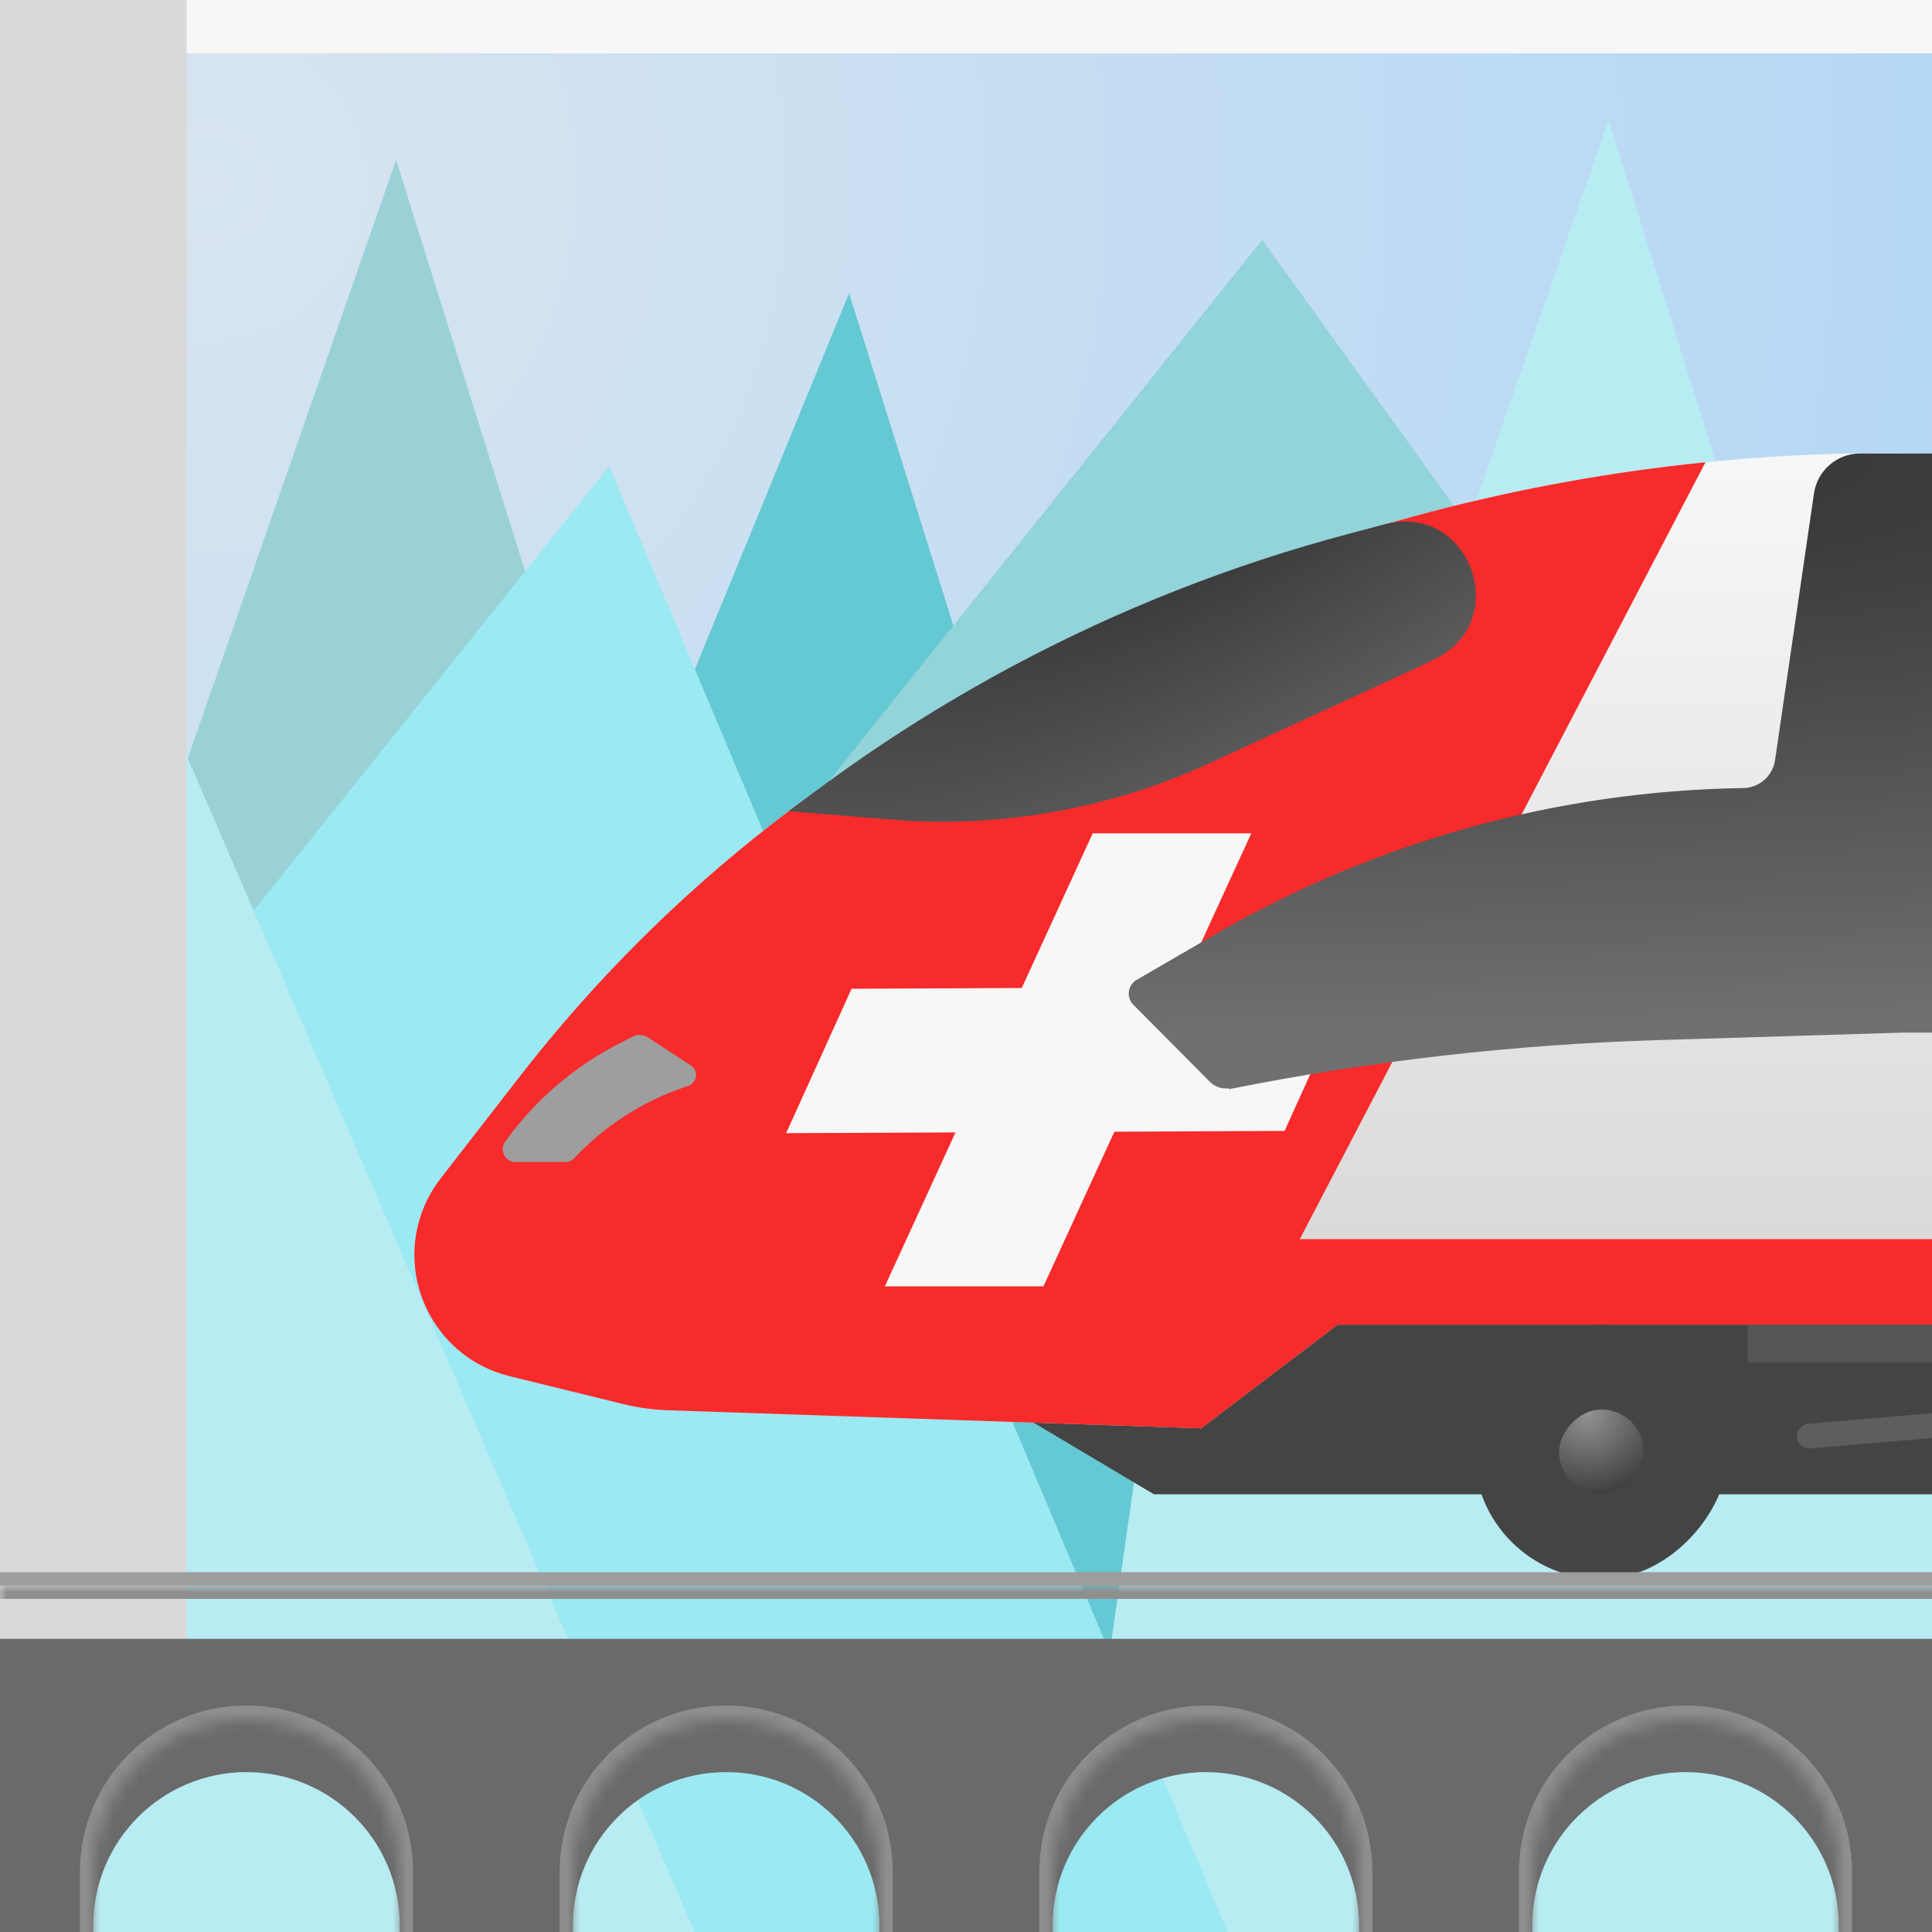 <svg width="145" height="145" viewBox="0 0 145 145" fill="none" xmlns="http://www.w3.org/2000/svg">
<g clip-path="url(#clip0_92_41)">
<g filter="url(#filter0_i_92_41)">
<rect width="145" height="145" fill="url(#paint0_radial_92_41)"/>
</g>
<path d="M29.727 12L-5.909 114.387L-11 150H73L29.727 12Z" fill="#89CFD7"/>
<path d="M63.727 22L21.5 125L23 160H107L63.727 22Z" fill="#48C5D3"/>
<path d="M120.727 9L85.091 111.387L80 147H164L120.727 9Z" fill="#AFF1F9"/>
<path d="M94.727 18L59.091 62.516L54 78H138L94.727 18Z" fill="#82D2DB"/>
<path d="M45.727 35L10.091 79.516L5 95L29 151L105 175.5L45.727 35Z" fill="#8CEEF9"/>
<path d="M4.636 35L-31 79.516V147H53L4.636 35Z" fill="#AFF1F9"/>
<path d="M183.478 97.299H88.016L71.752 103.309L86.602 112.148H183.478V97.299Z" fill="#1F1F1F"/>
<path d="M143.306 34.013C124.108 33.779 105.079 37.628 87.482 45.307L80.986 48.142C64.487 55.341 50.057 66.564 39.016 80.783L33.073 88.436C32.696 88.922 32.368 89.444 32.093 89.993C29.406 95.367 32.401 101.845 38.236 103.28L46.762 105.377C47.862 105.647 48.988 105.803 50.12 105.842L90.137 107.198L100.39 99.42H491.08V38.253L143.306 34.013Z" fill="url(#paint1_linear_92_41)"/>
<path d="M100.391 99.42L90.137 107.198V93H154V99.42H100.391Z" fill="#FF0000"/>
<path d="M90.137 107.198L50.119 105.842C48.987 105.804 47.862 105.648 46.762 105.377L38.236 103.281C32.401 101.846 29.406 95.367 32.093 89.993C32.368 89.443 32.696 88.922 33.073 88.437L39.016 80.783C50.056 66.564 64.487 55.341 80.986 48.141L87.482 45.307C100.384 39.677 114.056 36.105 128 34.692L90.137 107.198Z" fill="#FF0000"/>
<path d="M93.911 62.542L78.311 96.543L66.411 96.543L82.011 62.542L93.911 62.542Z" fill="white"/>
<path d="M59 85.046L96.408 84.877L101.321 74.038L63.913 74.208L59 85.046Z" fill="white"/>
<path d="M101.317 40.04L104.061 39.314C110.348 37.808 113.517 46.594 107.716 49.448L106.755 49.921L90.822 57.259C83.641 60.566 75.755 62.053 67.863 61.589L59.19 60.882L61.234 59.36C65.882 55.901 70.781 52.79 75.888 50.054C83.946 45.737 92.48 42.376 101.317 40.04Z" fill="url(#paint2_radial_92_41)"/>
<path d="M139.602 34.035C137.867 34.036 136.394 35.309 136.143 37.026L133.22 57.053C133.046 58.24 132.037 59.127 130.837 59.145C116.901 59.356 103.252 63.137 91.194 70.127L85.187 73.61L85.195 73.618C84.616 74.049 84.548 74.896 85.061 75.412L90.811 81.199C91.187 81.577 91.705 81.74 92.205 81.679L92.259 81.742C102.847 79.624 113.594 78.393 124.387 78.063L142.818 77.499H189.257C190.361 77.499 191.257 76.604 191.257 75.499V59.939C191.257 59.41 191.047 58.903 190.675 58.529L166.306 34.035H139.602Z" fill="url(#paint3_radial_92_41)"/>
<rect width="19.093" height="19.093" rx="9.546" transform="matrix(-1 0 0 1 129.736 99.42)" fill="#1F1F1F"/>
<path d="M51.655 81.493L51.43 81.569C48.242 82.648 45.369 84.496 43.067 86.95C42.912 87.115 42.696 87.209 42.47 87.209H38.691C37.91 87.209 37.456 86.326 37.911 85.691C40.153 82.562 43.116 80.019 46.549 78.276L47.491 77.798C47.852 77.615 48.283 77.638 48.622 77.86L51.848 79.965C52.447 80.355 52.332 81.264 51.655 81.493Z" fill="#909090"/>
<rect width="6.364" height="6.364" rx="3.182" transform="matrix(-1 0 0 1 123.372 105.784)" fill="url(#paint4_radial_92_41)"/>
<rect width="19.622" height="1.86" rx="0.93" transform="matrix(-0.996 0.085 0.085 0.996 154.327 105.266)" fill="#404040"/>
<rect width="26.871" height="2.829" transform="matrix(-1 0 0 1 158.022 99.42)" fill="#343434"/>
<g filter="url(#filter1_d_92_41)">
<rect x="-38" width="34" height="130" fill="#D9D9D9"/>
</g>
<mask id="path-22-inside-1_92_41" fill="white">
<path d="M181 152H138V140.5C138 134.149 132.851 129 126.5 129C120.149 129 115 134.149 115 140.5V152H102V140.5C102 134.149 96.851 129 90.5 129C84.149 129 79 134.149 79 140.5V152H66V140.5C66 134.149 60.851 129 54.5 129C48.149 129 43 134.149 43 140.5V152H30V140.5C30 134.149 24.851 129 18.5 129C12.149 129 7 134.149 7 140.5V152H-4V119H181V152Z"/>
</mask>
<g filter="url(#filter2_i_92_41)">
<path d="M181 152H138V140.5C138 134.149 132.851 129 126.5 129C120.149 129 115 134.149 115 140.5V152H102V140.5C102 134.149 96.851 129 90.5 129C84.149 129 79 134.149 79 140.5V152H66V140.5C66 134.149 60.851 129 54.5 129C48.149 129 43 134.149 43 140.5V152H30V140.5C30 134.149 24.851 129 18.5 129C12.149 129 7 134.149 7 140.5V152H-4V119H181V152Z" fill="#4F4F4F"/>
</g>
<path d="M181 152V153H182V152H181ZM138 152H137V153H138V152ZM115 140.5L114 140.5V140.5H115ZM115 152V153H116V152H115ZM102 152H101V153H102V152ZM79 140.5L78 140.5V140.5H79ZM79 152V153H80V152H79ZM66 152H65V153H66V152ZM43 140.5L42 140.5V140.5H43ZM43 152V153H44V152H43ZM30 152H29V153H30V152ZM7 140.5L6 140.5V140.5H7ZM7 152V153H8V152H7ZM-4 152H-5V153H-4V152ZM-4 119V118H-5V119H-4ZM181 119H182V118H181V119ZM181 152V151H138V152V153H181V152ZM138 152H139V140.5H138H137V152H138ZM138 140.5H139C139 133.596 133.404 128 126.5 128V129V130C132.299 130 137 134.701 137 140.5H138ZM126.5 129V128C119.596 128 114 133.596 114 140.5L115 140.5L116 140.5C116 134.701 120.701 130 126.5 130V129ZM115 140.5H114V152H115H116V140.5H115ZM115 152V151H102V152V153H115V152ZM102 152H103V140.5H102H101V152H102ZM102 140.5H103C103 133.596 97.404 128 90.5 128V129V130C96.299 130 101 134.701 101 140.5H102ZM90.5 129V128C83.596 128 78 133.596 78 140.5L79 140.5L80 140.5C80 134.701 84.701 130 90.5 130V129ZM79 140.5H78V152H79H80V140.5H79ZM79 152V151H66V152V153H79V152ZM66 152H67V140.5H66H65V152H66ZM66 140.5H67C67 133.596 61.404 128 54.5 128V129V130C60.299 130 65 134.701 65 140.5H66ZM54.5 129V128C47.596 128 42 133.596 42 140.5L43 140.5L44 140.5C44 134.701 48.701 130 54.5 130V129ZM43 140.5H42V152H43H44V140.5H43ZM43 152V151H30V152V153H43V152ZM30 152H31V140.5H30H29V152H30ZM30 140.5H31C31 133.596 25.404 128 18.5 128V129V130C24.299 130 29 134.701 29 140.5H30ZM18.5 129V128C11.596 128 6 133.596 6 140.5L7 140.5L8 140.5C8 134.701 12.701 130 18.5 130V129ZM7 140.5H6V152H7H8V140.5H7ZM7 152V151H-4V152V153H7V152ZM-4 152H-3V119H-4H-5V152H-4ZM-4 119V120H181V119V118H-4V119ZM181 119H180V152H181H182V119H181Z" fill="#7C7C7C" mask="url(#path-22-inside-1_92_41)"/>
<rect x="-4" y="118" width="185" height="1" fill="#8E8E8E"/>
<g filter="url(#filter3_n_92_41)">
<rect x="-14" y="-38" width="205" height="205" fill="#D9D9D9" fill-opacity="0.2"/>
</g>
</g>
<defs>
<filter id="filter0_i_92_41" x="0" y="0" width="145" height="149" filterUnits="userSpaceOnUse" color-interpolation-filters="sRGB">
<feFlood flood-opacity="0" result="BackgroundImageFix"/>
<feBlend mode="normal" in="SourceGraphic" in2="BackgroundImageFix" result="shape"/>
<feColorMatrix in="SourceAlpha" type="matrix" values="0 0 0 0 0 0 0 0 0 0 0 0 0 0 0 0 0 0 127 0" result="hardAlpha"/>
<feMorphology radius="4" operator="erode" in="SourceAlpha" result="effect1_innerShadow_92_41"/>
<feOffset dy="4"/>
<feGaussianBlur stdDeviation="9.25"/>
<feComposite in2="hardAlpha" operator="arithmetic" k2="-1" k3="1"/>
<feColorMatrix type="matrix" values="0 0 0 0 0.4 0 0 0 0 0.4 0 0 0 0 0.4 0 0 0 0.25 0"/>
<feBlend mode="normal" in2="shape" result="effect1_innerShadow_92_41"/>
</filter>
<filter id="filter1_d_92_41" x="-62.7" y="-42.7" width="119.4" height="215.4" filterUnits="userSpaceOnUse" color-interpolation-filters="sRGB">
<feFlood flood-opacity="0" result="BackgroundImageFix"/>
<feColorMatrix in="SourceAlpha" type="matrix" values="0 0 0 0 0 0 0 0 0 0 0 0 0 0 0 0 0 0 127 0" result="hardAlpha"/>
<feOffset dx="18"/>
<feGaussianBlur stdDeviation="21.35"/>
<feComposite in2="hardAlpha" operator="out"/>
<feColorMatrix type="matrix" values="0 0 0 0 0 0 0 0 0 0 0 0 0 0 0 0 0 0 1 0"/>
<feBlend mode="normal" in2="BackgroundImageFix" result="effect1_dropShadow_92_41"/>
<feBlend mode="normal" in="SourceGraphic" in2="effect1_dropShadow_92_41" result="shape"/>
</filter>
<filter id="filter2_i_92_41" x="-4" y="119" width="185" height="37" filterUnits="userSpaceOnUse" color-interpolation-filters="sRGB">
<feFlood flood-opacity="0" result="BackgroundImageFix"/>
<feBlend mode="normal" in="SourceGraphic" in2="BackgroundImageFix" result="shape"/>
<feColorMatrix in="SourceAlpha" type="matrix" values="0 0 0 0 0 0 0 0 0 0 0 0 0 0 0 0 0 0 127 0" result="hardAlpha"/>
<feOffset dy="4"/>
<feGaussianBlur stdDeviation="2"/>
<feComposite in2="hardAlpha" operator="arithmetic" k2="-1" k3="1"/>
<feColorMatrix type="matrix" values="0 0 0 0 0 0 0 0 0 0 0 0 0 0 0 0 0 0 0.25 0"/>
<feBlend mode="normal" in2="shape" result="effect1_innerShadow_92_41"/>
</filter>
<filter id="filter3_n_92_41" x="-14" y="-38" width="205" height="205" filterUnits="userSpaceOnUse" color-interpolation-filters="sRGB">
<feFlood flood-opacity="0" result="BackgroundImageFix"/>
<feBlend mode="normal" in="SourceGraphic" in2="BackgroundImageFix" result="shape"/>
<feTurbulence type="fractalNoise" baseFrequency="1 1" stitchTiles="stitch" numOctaves="3" result="noise" seed="3951" />
<feColorMatrix in="noise" type="luminanceToAlpha" result="alphaNoise" />
<feComponentTransfer in="alphaNoise" result="coloredNoise1">
<feFuncA type="discrete" tableValues="0 0 1 1 1 1 1 1 1 1 1 1 1 1 1 1 1 1 1 1 1 1 1 1 1 1 1 1 1 1 1 1 1 1 1 1 1 1 1 1 1 1 1 1 1 1 1 0 0 0 0 0 0 0 0 0 0 0 0 0 0 0 0 0 0 0 0 0 0 0 0 0 0 0 0 0 0 0 0 0 0 0 0 0 0 0 0 0 0 0 0 0 0 0 0 0 0 0 0 0 "/>
</feComponentTransfer>
<feComposite operator="in" in2="shape" in="coloredNoise1" result="noise1Clipped" />
<feFlood flood-color="rgba(255, 255, 255, 0.25)" result="color1Flood" />
<feComposite operator="in" in2="noise1Clipped" in="color1Flood" result="color1" />
<feMerge result="effect1_noise_92_41">
<feMergeNode in="shape" />
<feMergeNode in="color1" />
</feMerge>
</filter>
<radialGradient id="paint0_radial_92_41" cx="0" cy="0" r="1" gradientUnits="userSpaceOnUse" gradientTransform="translate(14.5 11) rotate(45.702) scale(173.254)">
<stop stop-color="#D8E8F6"/>
<stop offset="1" stop-color="#9ED2FF"/>
</radialGradient>
<linearGradient id="paint1_linear_92_41" x1="261.089" y1="34.002" x2="261.089" y2="105.211" gradientUnits="userSpaceOnUse">
<stop stop-color="white"/>
<stop offset="1" stop-color="#D3D3D3"/>
</linearGradient>
<radialGradient id="paint2_radial_92_41" cx="0" cy="0" r="1" gradientUnits="userSpaceOnUse" gradientTransform="translate(90.137 34.364) rotate(61.721) scale(31.717 85.342)">
<stop/>
<stop offset="1" stop-color="#565656"/>
</radialGradient>
<radialGradient id="paint3_radial_92_41" cx="0" cy="0" r="1" gradientUnits="userSpaceOnUse" gradientTransform="translate(79.802 34.035) rotate(90) scale(43.472 265.776)">
<stop/>
<stop offset="1" stop-color="#565656"/>
</radialGradient>
<radialGradient id="paint4_radial_92_41" cx="0" cy="0" r="1" gradientUnits="userSpaceOnUse" gradientTransform="translate(4.243 0.354) rotate(-92.121) scale(9.553)">
<stop stop-color="#818181"/>
<stop offset="0.625" stop-color="#1B1B1B"/>
</radialGradient>
<clipPath id="clip0_92_41">
<rect width="145" height="145" fill="white"/>
</clipPath>
</defs>
</svg>
